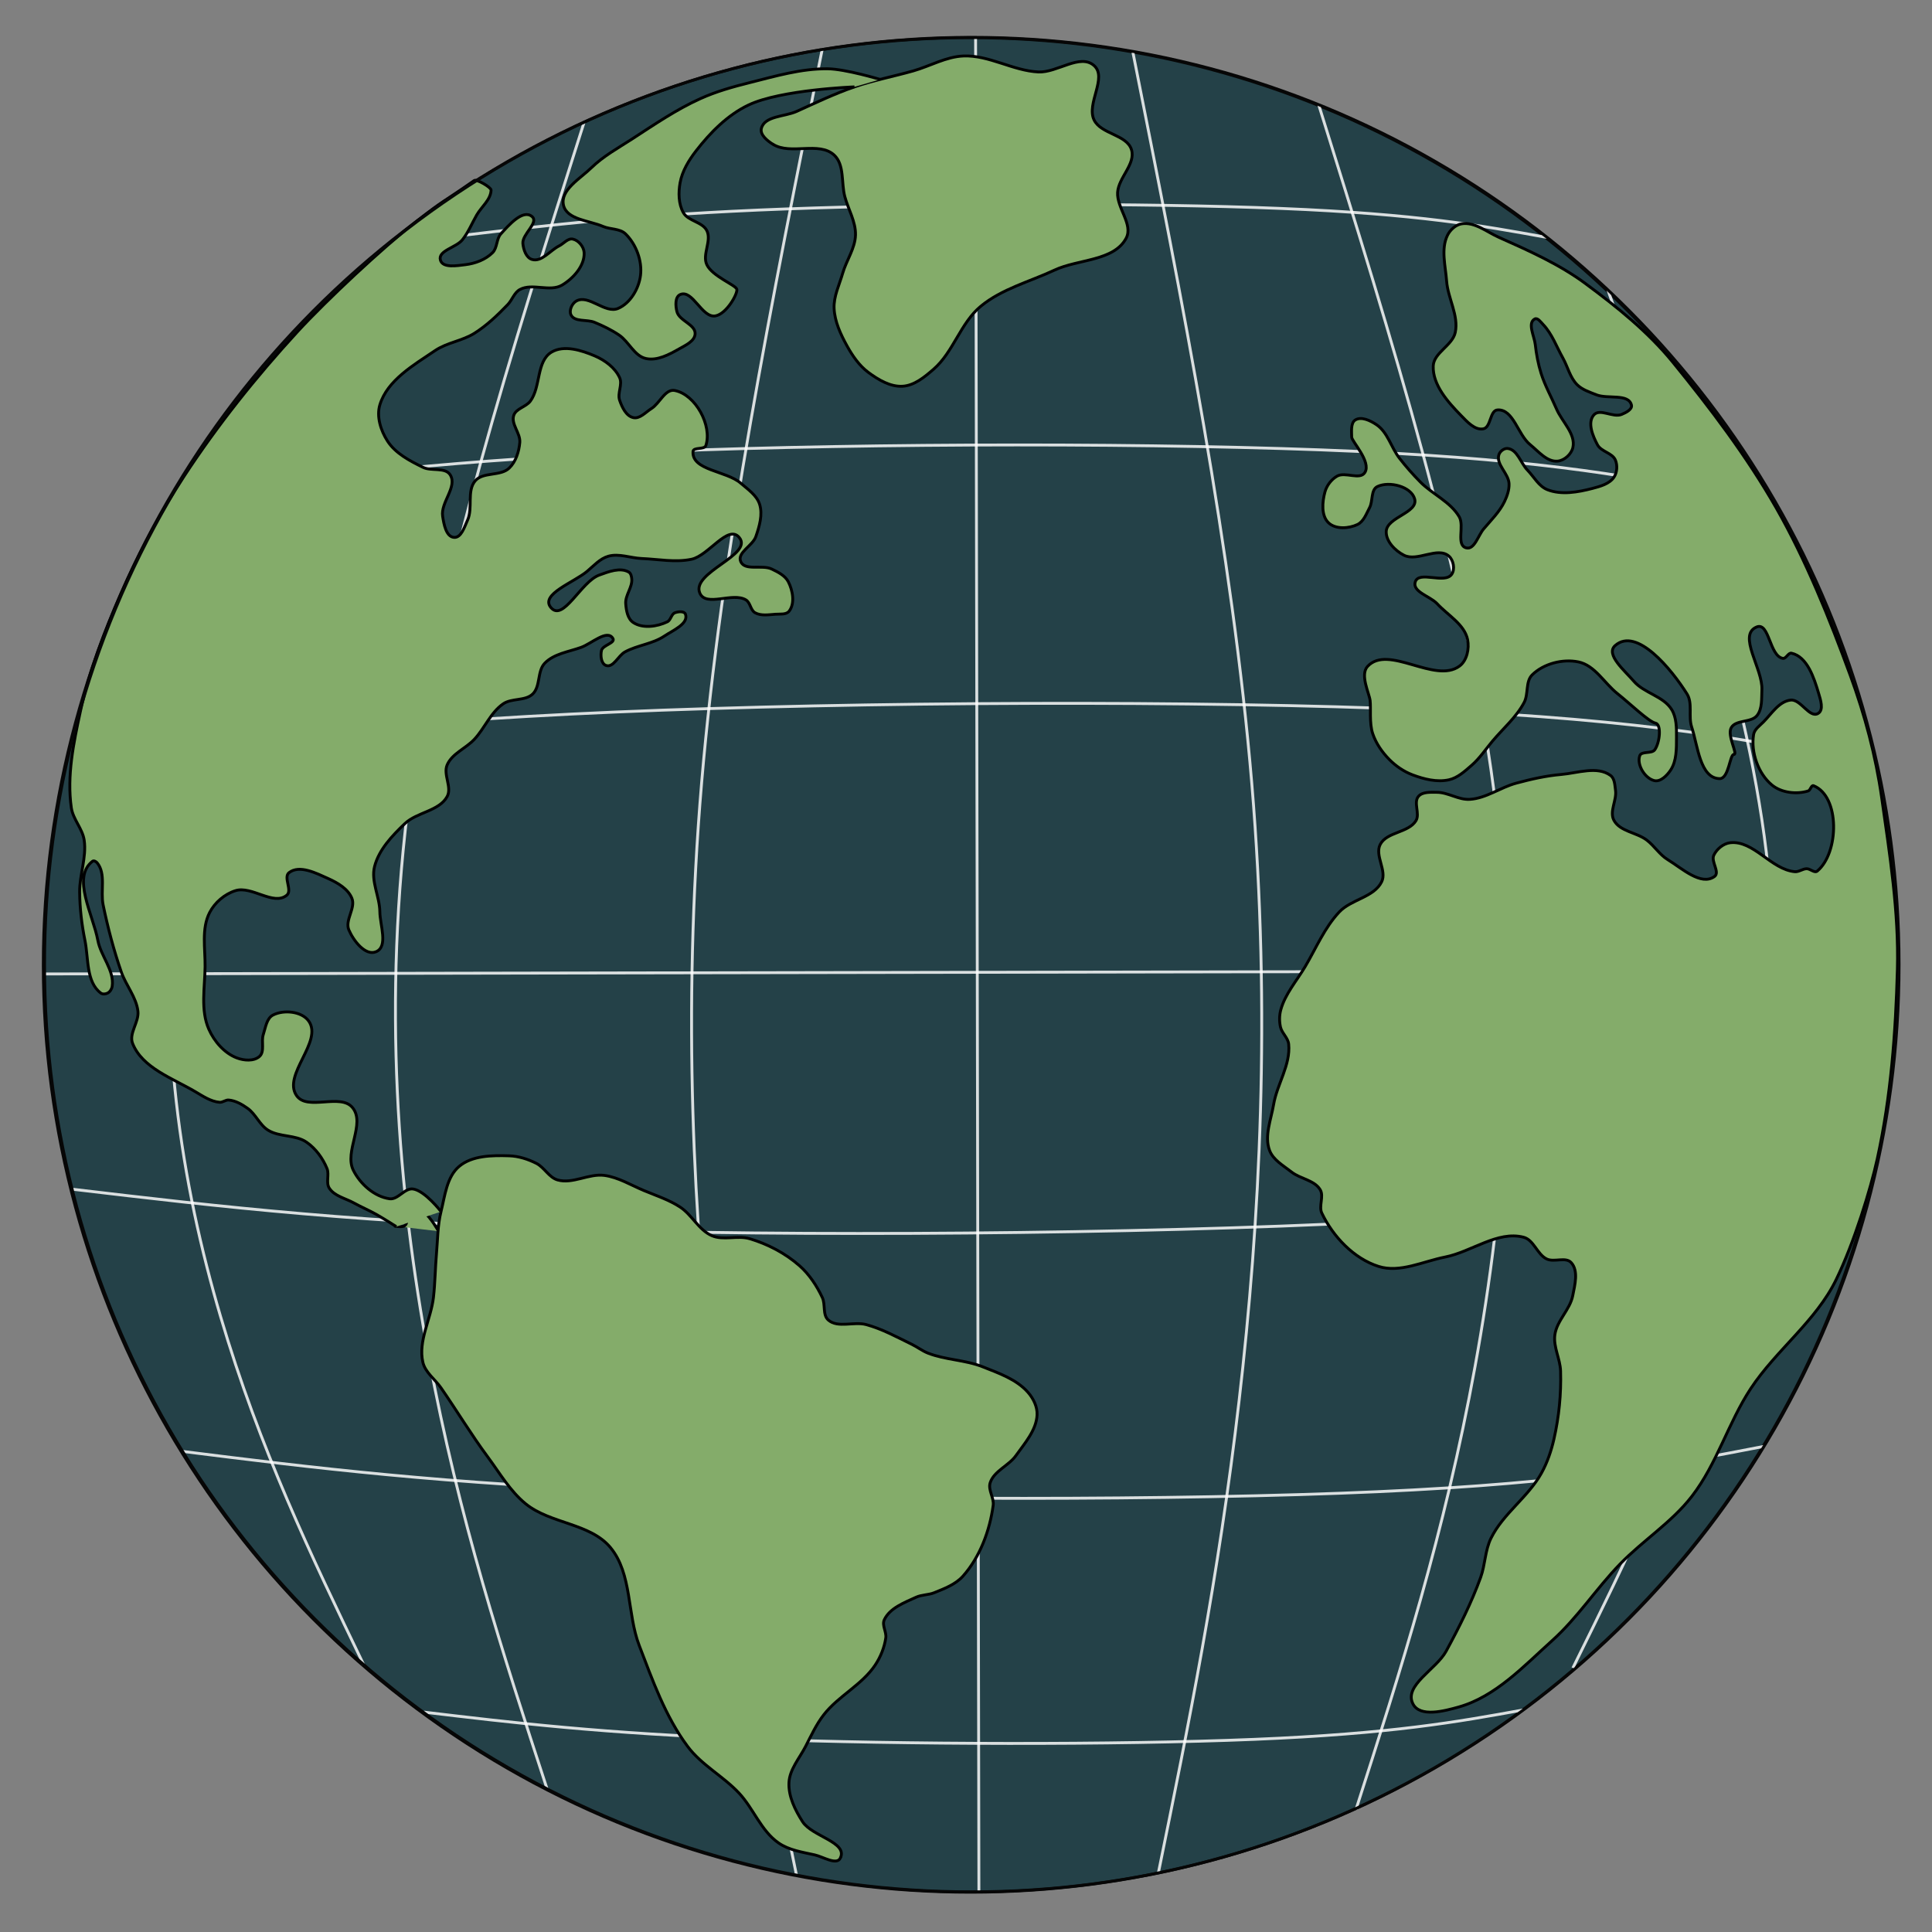 <?xml version="1.0" encoding="UTF-8" standalone="no"?>
<!-- Created with Inkscape (http://www.inkscape.org/) -->

<svg
   xmlns:dc="http://purl.org/dc/elements/1.1/"
   xmlns:cc="http://creativecommons.org/ns#"
   xmlns:rdf="http://www.w3.org/1999/02/22-rdf-syntax-ns#"
   xmlns:svg="http://www.w3.org/2000/svg"
   xmlns="http://www.w3.org/2000/svg"
   xmlns:sodipodi="http://sodipodi.sourceforge.net/DTD/sodipodi-0.dtd"
   xmlns:inkscape="http://www.inkscape.org/namespaces/inkscape"
   width="7in"
   height="7in"
   viewBox="0 0 177.8 177.8"
   version="1.1"
   id="svg1072"
   inkscape:version="0.92.2 (5c3e80d, 2017-08-06)"
   sodipodi:docname="Globe.svg">
  <rect x="0" y="0" width="177.8" height="177.8" fill="#808080" stroke="none"/>
  <defs
     id="defs1066">
    <inkscape:path-effect
       effect="bspline"
       id="path-effect1097-0-3-0"
       is_visible="true"
       weight="33.333"
       steps="2"
       helper_size="0"
       apply_no_weight="true"
       apply_with_weight="true"
       only_selected="false" />
    <inkscape:path-effect
       effect="bspline"
       id="path-effect1097"
       is_visible="true"
       weight="33.333"
       steps="2"
       helper_size="0"
       apply_no_weight="true"
       apply_with_weight="true"
       only_selected="false" />
    <inkscape:path-effect
       effect="bspline"
       id="path-effect1097-0"
       is_visible="true"
       weight="33.333"
       steps="2"
       helper_size="0"
       apply_no_weight="true"
       apply_with_weight="true"
       only_selected="false" />
    <inkscape:path-effect
       effect="bspline"
       id="path-effect1097-0-3"
       is_visible="true"
       weight="33.333"
       steps="2"
       helper_size="0"
       apply_no_weight="true"
       apply_with_weight="true"
       only_selected="false" />
    <inkscape:path-effect
       effect="bspline"
       id="path-effect1097-4-95"
       is_visible="true"
       weight="33.333"
       steps="2"
       helper_size="0"
       apply_no_weight="true"
       apply_with_weight="true"
       only_selected="false" />
    <inkscape:path-effect
       effect="bspline"
       id="path-effect1097-2"
       is_visible="true"
       weight="33.333"
       steps="2"
       helper_size="0"
       apply_no_weight="true"
       apply_with_weight="true"
       only_selected="false" />
    <inkscape:path-effect
       effect="bspline"
       id="path-effect1097-4-8"
       is_visible="true"
       weight="33.333"
       steps="2"
       helper_size="0"
       apply_no_weight="true"
       apply_with_weight="true"
       only_selected="false" />
    <inkscape:path-effect
       effect="bspline"
       id="path-effect1097-0-39"
       is_visible="true"
       weight="33.333"
       steps="2"
       helper_size="0"
       apply_no_weight="true"
       apply_with_weight="true"
       only_selected="false" />
    <inkscape:path-effect
       effect="bspline"
       id="path-effect1097-4-5"
       is_visible="true"
       weight="33.333"
       steps="2"
       helper_size="0"
       apply_no_weight="true"
       apply_with_weight="true"
       only_selected="false" />
    <inkscape:path-effect
       effect="bspline"
       id="path-effect1097-4-5-8"
       is_visible="true"
       weight="33.333"
       steps="2"
       helper_size="0"
       apply_no_weight="true"
       apply_with_weight="true"
       only_selected="false" />
    <inkscape:path-effect
       effect="bspline"
       id="path-effect1097-4-8-7"
       is_visible="true"
       weight="33.333"
       steps="2"
       helper_size="0"
       apply_no_weight="true"
       apply_with_weight="true"
       only_selected="false" />
    <inkscape:path-effect
       effect="bspline"
       id="path-effect1097-4-95-0"
       is_visible="true"
       weight="33.333"
       steps="2"
       helper_size="0"
       apply_no_weight="true"
       apply_with_weight="true"
       only_selected="false" />
  </defs>
  <sodipodi:namedview
     id="base"
     pagecolor="#ffffff"
     bordercolor="#666666"
     borderopacity="1.0"
     inkscape:pageopacity="0.0"
     inkscape:pageshadow="2"
     inkscape:zoom="0.7"
     inkscape:cx="629.10509"
     inkscape:cy="518.4932"
     inkscape:document-units="mm"
     inkscape:current-layer="layer1"
     showgrid="false"
     units="in"
     inkscape:window-width="1920"
     inkscape:window-height="1001"
     inkscape:window-x="-9"
     inkscape:window-y="-9"
     inkscape:window-maximized="1"
     inkscape:pagecheckerboard="false" />
  <g
     inkscape:label="Layer 1"
     inkscape:groupmode="layer"
     id="layer1"
     transform="translate(0,-119.2)">
    <g
       id="g899"
       transform="matrix(0.864,0,0,0.864,1.53,38.867)"
       style="stroke-width:1.157">
      <ellipse
         ry="98.767"
         rx="98.767"
         cy="195.759"
         cx="101.609"
         id="path815-4"
         style="opacity:1;fill:#244148;fill-opacity:1;stroke:#060606;stroke-width:0.307;stroke-miterlimit:4;stroke-dasharray:none;stroke-dashoffset:0;stroke-opacity:1" />
      <path
         inkscape:original-d="m 33.350447,124.51561 c -7.080121,20.49101 -14.158912,40.98261 -21.236369,61.4748 2.580342,16.59835 5.46939,33.17972 8.206085,49.77049 5.546903,11.50778 11.094684,23.01519 16.644009,34.5237"
         inkscape:path-effect="#path-effect1097-0-3-0"
         inkscape:connector-curvature="0"
         id="path1095-3-3-0"
         d="m 33.35,124.516 c -7.079,20.491 -14.158,40.983 -16.331,59.516 -2.173,18.532 0.565,35.139 4.707,49.188 4.142,14.049 9.689,25.557 15.238,37.066"
         style="fill:none;stroke:#ffffff;stroke-width:0.306px;stroke-linecap:butt;stroke-linejoin:miter;stroke-opacity:0.83" />
      <path
         inkscape:connector-curvature="0"
         id="path1093"
         d="m 102.145,97.121 0.353,197.282"
         style="fill:none;stroke:#ffffff;stroke-width:0.306px;stroke-linecap:butt;stroke-linejoin:miter;stroke-opacity:0.83" />
      <path
         inkscape:original-d="m 118.90549,98.572464 c 5.30524,26.707696 10.60963,53.416276 15.91319,80.125726 -1.10009,22.23948 -2.40116,44.47874 -3.60299,66.71946 -3.20194,15.69233 -6.40447,31.38427 -9.60796,47.07777"
         inkscape:path-effect="#path-effect1097"
         inkscape:connector-curvature="0"
         id="path1095"
         d="m 118.905,98.572 c 5.304,26.708 10.609,53.416 12.661,77.888 2.052,24.472 0.851,46.716 -1.351,65.683 -2.202,18.966 -5.404,34.658 -8.607,50.352"
         style="fill:none;stroke:#ffffff;stroke-width:0.306px;stroke-linecap:butt;stroke-linejoin:miter;stroke-opacity:0.83" />
      <path
         inkscape:original-d="m 138.68687,104.12745 c 7.8118,25.00736 15.62235,50.01553 23.43167,75.02451 -1.61986,20.82359 -3.53562,41.64697 -5.30528,62.47178 -4.71477,14.69328 -9.43038,29.38616 -14.14742,44.0805"
         inkscape:path-effect="#path-effect1097-0"
         inkscape:connector-curvature="0"
         id="path1095-3"
         d="m 138.687,104.127 c 7.81,25.008 15.621,50.016 18.643,72.926 3.022,22.91 1.252,43.746 -1.99,61.505 -3.242,17.759 -7.958,32.452 -12.674,47.146"
         style="fill:none;stroke:#ffffff;stroke-width:0.306px;stroke-linecap:butt;stroke-linejoin:miter;stroke-opacity:0.83" />
      <path
         inkscape:original-d="m 169.49726,123.86955 c 7.31605,20.63207 14.6307,41.26471 21.94397,61.89794 -2.6663,16.71263 -5.65162,33.4081 -8.4795,50.11311 -5.73174,11.58698 -11.46437,23.17359 -17.19861,34.7613"
         inkscape:path-effect="#path-effect1097-0-3"
         inkscape:connector-curvature="0"
         id="path1095-3-3"
         d="m 169.497,123.87 c 7.315,20.633 14.629,41.265 16.875,59.925 2.246,18.659 -0.584,35.381 -4.863,49.527 -4.28,14.146 -10.012,25.733 -15.746,37.321"
         style="fill:none;stroke:#ffffff;stroke-width:0.306px;stroke-linecap:butt;stroke-linejoin:miter;stroke-opacity:0.83" />
      <path
         sodipodi:nodetypes="cccc"
         inkscape:original-d="m 195.59924,216.59192 c -11.21265,2.42887 -22.42601,4.85857 -33.64007,7.2891 -36.50367,0.42502 -73.008918,0.85085 -109.514933,1.2776 -15.492208,-1.83726 -30.984715,-3.67359 -46.4789242,-5.50917"
         inkscape:path-effect="#path-effect1097-4-95"
         inkscape:connector-curvature="0"
         id="path1095-7-8"
         d="m 195.599,216.592 c -11.213,2.43 -22.426,4.859 -46.285,6.287 -23.859,1.428 -60.364,1.854 -86.363,1.149 -25.999,-0.705 -41.492,-2.542 -56.986,-4.378"
         style="fill:none;stroke:#ffffff;stroke-width:0.306px;stroke-linecap:butt;stroke-linejoin:miter;stroke-opacity:0.83" />
      <path
         inkscape:original-d="m 85.82222,98.162063 c -5.387481,26.800457 -10.774103,53.601797 -16.159868,80.404017 1.117144,22.31672 2.43837,44.63323 3.658834,66.95119 3.251583,15.7468 6.503749,31.49325 9.756902,47.24127"
         inkscape:path-effect="#path-effect1097-2"
         inkscape:connector-curvature="0"
         id="path1095-9"
         d="m 85.822,98.162 c -5.386,26.801 -10.773,53.602 -12.857,78.159 -2.084,24.557 -0.864,46.879 1.372,65.911 2.236,19.032 5.488,34.779 8.741,50.527"
         style="fill:none;stroke:#ffffff;stroke-width:0.306px;stroke-linecap:butt;stroke-linejoin:miter;stroke-opacity:0.83" />
      <path
         sodipodi:nodetypes="cccc"
         inkscape:original-d="m 186.10464,247.03889 c -9.98339,1.93778 -19.96742,3.87628 -29.95208,5.81546 -32.41646,-0.0356 -64.834326,-0.0706 -97.252888,-0.10488 -13.734597,-1.72589 -27.469467,-3.45101 -41.205858,-5.1755"
         inkscape:path-effect="#path-effect1097-4-8"
         inkscape:connector-curvature="0"
         id="path1095-7-0"
         d="m 186.105,247.039 c -9.983,1.938 -19.967,3.877 -41.168,4.829 -21.201,0.952 -53.618,0.917 -76.695,0.037 -23.077,-0.88 -36.812,-2.605 -50.548,-4.33"
         style="fill:none;stroke:#ffffff;stroke-width:0.306px;stroke-linecap:butt;stroke-linejoin:miter;stroke-opacity:0.83" />
      <path
         inkscape:original-d="m 60.448706,105.99333 c -7.773187,24.44468 -15.545132,48.8902 -23.315845,73.33652 1.611843,20.35505 3.518139,40.70993 5.279053,61.06617 4.691463,14.36267 9.38377,28.72496 14.077489,43.08868"
         inkscape:path-effect="#path-effect1097-0-39"
         inkscape:connector-curvature="0"
         id="path1095-3-0"
         d="m 60.449,105.993 c -7.772,24.445 -15.544,48.891 -18.551,71.285 -3.007,22.394 -1.246,42.762 1.98,60.121 3.226,17.359 7.918,31.722 12.611,46.086"
         style="fill:none;stroke:#ffffff;stroke-width:0.306px;stroke-linecap:butt;stroke-linejoin:miter;stroke-opacity:0.83" />
      <path
         sodipodi:nodetypes="cccc"
         inkscape:original-d="m 160.44599,275.11571 c -6.94095,1.26055 -13.88238,2.52154 -20.82425,3.783 -22.53545,-0.047 -45.071901,-0.0933 -67.60884,-0.13941 -9.547512,-1.13917 -19.095229,-2.27782 -28.643996,-3.41607"
         inkscape:path-effect="#path-effect1097-4-5"
         inkscape:connector-curvature="0"
         id="path1095-7-3"
         d="m 160.446,275.116 c -6.941,1.261 -13.882,2.522 -28.621,3.129 -14.739,0.607 -37.275,0.561 -53.317,-0.032 -16.042,-0.593 -25.59,-1.731 -35.139,-2.87"
         style="fill:none;stroke:#ffffff;stroke-width:0.306px;stroke-linecap:butt;stroke-linejoin:miter;stroke-opacity:0.83" />
      <path
         sodipodi:nodetypes="cccc"
         inkscape:original-d="m 163.02795,118.27336 c -6.87366,-1.24753 -13.74776,-2.49551 -20.6223,-3.74394 -22.31488,0.0564 -44.63072,0.11228 -66.947049,0.16773 -9.453494,1.1343 -18.907196,2.26809 -28.361941,3.40148"
         inkscape:path-effect="#path-effect1097-4-5-8"
         inkscape:connector-curvature="0"
         id="path1095-7-3-0"
         d="m 163.028,118.273 c -6.874,-1.248 -13.748,-2.496 -28.342,-3.092 -14.595,-0.596 -36.911,-0.54 -52.796,0.055 -15.885,0.595 -25.339,1.729 -34.793,2.863"
         style="fill:none;stroke:#ffffff;stroke-width:0.306px;stroke-linecap:butt;stroke-linejoin:miter;stroke-opacity:0.83" />
      <path
         sodipodi:nodetypes="cccc"
         inkscape:original-d="m 182.72037,145.85104 c -9.65251,-1.9232 -19.30562,-3.8471 -28.95936,-5.77169 -31.34015,0.0449 -62.681665,0.0891 -94.023855,0.13263 -13.278061,1.71949 -26.556387,3.43821 -39.836187,5.15631"
         inkscape:path-effect="#path-effect1097-4-8-7"
         inkscape:connector-curvature="0"
         id="path1095-7-0-6"
         d="m 182.72,145.851 c -9.652,-1.924 -19.306,-3.848 -39.803,-4.788 -20.497,-0.94 -51.839,-0.896 -74.149,-0.014 -22.31,0.881 -35.589,2.6 -48.868,4.319"
         style="fill:none;stroke:#ffffff;stroke-width:0.306px;stroke-linecap:butt;stroke-linejoin:miter;stroke-opacity:0.83" />
      <path
         sodipodi:nodetypes="cccc"
         inkscape:original-d="m 196.50172,174.1531 c -11.24976,-2.25075 -22.50024,-4.50233 -33.75143,-6.75472 -36.50582,0.1539 -73.013233,0.30703 -109.52142,0.45926 -15.461127,2.0827 -30.922563,4.16449 -46.3857179,6.24553"
         inkscape:path-effect="#path-effect1097-4-95-0"
         inkscape:connector-curvature="0"
         id="path1095-7-8-8"
         d="m 196.502,174.153 c -11.25,-2.251 -22.5,-4.503 -46.379,-5.552 -23.879,-1.049 -60.386,-0.896 -86.371,0.221 -25.985,1.117 -41.446,3.199 -56.909,5.281"
         style="fill:none;stroke:#ffffff;stroke-width:0.306px;stroke-linecap:butt;stroke-linejoin:miter;stroke-opacity:0.83" />
      <path
         inkscape:connector-curvature="0"
         id="path1093-0"
         d="M 200.579,196.365 2.896,196.718"
         style="fill:none;stroke:#ffffff;stroke-width:0.306px;stroke-linecap:butt;stroke-linejoin:miter;stroke-opacity:0.83" />
      <g
         style="fill:#84ac6a;fill-opacity:1;stroke-width:0.349"
         transform="matrix(3.318,0,0,3.318,-120.696,-143.648)"
         id="g1212">
        <path
           style="fill:#84ac6a;fill-opacity:1;stroke:#000000;stroke-width:0.092px;stroke-linecap:butt;stroke-linejoin:miter;stroke-opacity:1"
           d="m 48.495,110.671 c 0,0 0.256,0.059 0.342,-0.009 0.175,-0.137 -0.088,-0.515 0.114,-0.616 0.159,-0.079 0.363,0.085 0.504,0.188 0.213,0.155 0.466,0.608 0.466,0.608"
           id="path7178"
           inkscape:connector-curvature="0"
           sodipodi:nodetypes="csssc" />
        <g
           style="fill:#84ac6a;fill-opacity:1;stroke-width:0.349"
           id="g1194">
          <path
             sodipodi:nodetypes="ssssssssssssssssssssssssssssssssssssssssssssss"
             inkscape:connector-curvature="0"
             id="path7172"
             d="m 62.821,130.958 c 0.239,-0.505 -0.912,-0.69 -1.214,-1.161 -0.24,-0.374 -0.459,-0.814 -0.437,-1.257 0.021,-0.425 0.339,-0.782 0.534,-1.161 0.179,-0.347 0.343,-0.708 0.583,-1.016 0.47,-0.604 1.227,-0.959 1.651,-1.596 0.173,-0.259 0.295,-0.562 0.34,-0.871 0.028,-0.192 -0.13,-0.404 -0.049,-0.58 0.176,-0.378 0.641,-0.551 1.02,-0.725 0.182,-0.084 0.397,-0.07 0.583,-0.145 0.329,-0.133 0.687,-0.267 0.923,-0.532 0.548,-0.617 0.86,-1.457 0.971,-2.273 0.033,-0.242 -0.172,-0.493 -0.097,-0.725 0.123,-0.38 0.594,-0.545 0.826,-0.871 0.285,-0.4 0.656,-0.816 0.68,-1.306 0.013,-0.26 -0.119,-0.529 -0.291,-0.725 -0.367,-0.419 -0.939,-0.616 -1.457,-0.822 -0.558,-0.222 -1.189,-0.218 -1.748,-0.435 -0.189,-0.073 -0.352,-0.202 -0.534,-0.29 -0.476,-0.231 -0.946,-0.491 -1.457,-0.629 -0.393,-0.106 -0.906,0.121 -1.214,-0.145 -0.19,-0.164 -0.087,-0.499 -0.194,-0.725 -0.178,-0.376 -0.416,-0.74 -0.728,-1.016 -0.455,-0.402 -1.019,-0.697 -1.603,-0.871 -0.389,-0.115 -0.841,0.064 -1.214,-0.097 -0.421,-0.181 -0.637,-0.668 -1.02,-0.919 -0.357,-0.234 -0.772,-0.367 -1.166,-0.532 -0.416,-0.174 -0.816,-0.423 -1.263,-0.484 -0.5,-0.068 -1.022,0.286 -1.506,0.145 -0.277,-0.081 -0.423,-0.402 -0.68,-0.532 -0.27,-0.136 -0.572,-0.233 -0.874,-0.242 -0.546,-0.017 -1.185,-0.012 -1.603,0.339 -0.4,0.335 -0.457,0.945 -0.583,1.451 -0.11,0.441 -0.106,0.902 -0.146,1.354 -0.041,0.467 -0.043,0.937 -0.097,1.403 -0.081,0.698 -0.498,1.395 -0.34,2.08 0.076,0.327 0.392,0.546 0.583,0.822 0.51,0.736 0.972,1.505 1.506,2.225 0.383,0.517 0.715,1.093 1.214,1.499 0.791,0.643 2.071,0.618 2.72,1.403 0.697,0.843 0.531,2.124 0.923,3.144 0.429,1.118 0.838,2.279 1.554,3.24 0.444,0.596 1.144,0.956 1.651,1.499 0.463,0.496 0.706,1.207 1.263,1.596 0.335,0.235 0.766,0.298 1.166,0.387 0.27,0.06 0.707,0.346 0.826,0.097 z"
             style="fill:#84ac6a;fill-opacity:1;stroke:#000000;stroke-width:0.092px;stroke-linecap:butt;stroke-linejoin:miter;stroke-opacity:1" />
          <path
             sodipodi:nodetypes="csssssssssssssssssssssssssssssssssssssssssssssssssssssssssssssssssssssssssssssssssssssssssssssssssssssssssssssssssssssssssssssssssc"
             inkscape:connector-curvature="0"
             id="path7174"
             d="m 50,110.21 c 0,0 -0.517,-0.671 -0.898,-0.725 -0.269,-0.038 -0.483,0.351 -0.753,0.314 -0.491,-0.067 -0.947,-0.476 -1.166,-0.919 -0.296,-0.601 0.401,-1.489 -0.024,-2.007 -0.388,-0.473 -1.452,0.117 -1.797,-0.387 -0.458,-0.668 0.861,-1.737 0.389,-2.394 -0.225,-0.313 -0.797,-0.367 -1.141,-0.193 -0.21,0.106 -0.242,0.406 -0.316,0.629 -0.074,0.225 0.056,0.542 -0.121,0.701 -0.181,0.162 -0.501,0.135 -0.728,0.048 -0.401,-0.153 -0.725,-0.528 -0.898,-0.919 -0.272,-0.613 -0.129,-1.337 -0.121,-2.007 0.007,-0.582 -0.121,-1.223 0.146,-1.741 0.165,-0.321 0.481,-0.592 0.826,-0.701 0.526,-0.167 1.226,0.496 1.651,0.145 0.188,-0.155 -0.12,-0.577 0.073,-0.725 0.337,-0.26 0.875,0.019 1.263,0.193 0.298,0.135 0.629,0.327 0.753,0.629 0.13,0.315 -0.23,0.702 -0.097,1.016 0.145,0.343 0.529,0.846 0.874,0.701 0.397,-0.167 0.126,-0.853 0.121,-1.282 -0.005,-0.487 -0.29,-0.979 -0.17,-1.451 0.138,-0.544 0.565,-0.99 0.971,-1.378 0.389,-0.372 1.102,-0.4 1.36,-0.871 0.163,-0.297 -0.135,-0.705 0,-1.016 0.159,-0.367 0.602,-0.529 0.874,-0.822 0.332,-0.357 0.521,-0.859 0.923,-1.137 0.273,-0.189 0.706,-0.086 0.947,-0.314 0.258,-0.244 0.142,-0.736 0.389,-0.991 0.294,-0.305 0.767,-0.365 1.166,-0.508 0.333,-0.119 0.836,-0.591 1.02,-0.29 0.093,0.151 -0.324,0.215 -0.364,0.387 -0.039,0.164 -0.014,0.429 0.146,0.484 0.236,0.08 0.389,-0.315 0.607,-0.435 0.398,-0.218 0.886,-0.255 1.263,-0.508 0.271,-0.182 0.786,-0.394 0.68,-0.701 -0.037,-0.108 -0.233,-0.089 -0.34,-0.048 -0.118,0.045 -0.129,0.236 -0.243,0.29 -0.328,0.158 -0.789,0.224 -1.093,0.024 -0.182,-0.12 -0.227,-0.388 -0.243,-0.605 -0.02,-0.273 0.219,-0.525 0.194,-0.798 -0.007,-0.079 -0.028,-0.178 -0.097,-0.218 -0.275,-0.158 -0.649,-0.011 -0.947,0.097 -0.587,0.211 -1.158,1.52 -1.554,1.04 -0.349,-0.423 0.746,-0.807 1.166,-1.161 0.213,-0.179 0.412,-0.408 0.68,-0.484 0.343,-0.097 0.712,0.058 1.068,0.073 0.534,0.022 1.08,0.134 1.603,0.024 0.549,-0.116 1.17,-1.131 1.53,-0.701 0.469,0.56 -1.552,1.12 -1.263,1.789 0.197,0.457 1.056,-0.043 1.481,0.218 0.143,0.088 0.145,0.328 0.291,0.411 0.191,0.107 0.437,0.064 0.656,0.048 0.149,-0.011 0.345,0.02 0.437,-0.097 0.194,-0.248 0.119,-0.663 -0.024,-0.943 -0.102,-0.2 -0.331,-0.314 -0.534,-0.411 -0.308,-0.148 -0.865,0.072 -0.996,-0.242 -0.12,-0.287 0.384,-0.504 0.486,-0.798 0.114,-0.33 0.227,-0.707 0.121,-1.04 -0.092,-0.288 -0.378,-0.479 -0.607,-0.677 -0.463,-0.4 -1.575,-0.407 -1.53,-1.016 0.011,-0.151 0.366,-0.049 0.413,-0.193 0.206,-0.643 -0.331,-1.631 -0.996,-1.765 -0.311,-0.063 -0.484,0.412 -0.753,0.58 -0.184,0.115 -0.371,0.338 -0.583,0.29 -0.231,-0.052 -0.36,-0.334 -0.437,-0.556 -0.079,-0.229 0.1,-0.505 0,-0.725 -0.147,-0.323 -0.474,-0.562 -0.801,-0.701 -0.426,-0.181 -0.986,-0.357 -1.384,-0.121 -0.492,0.292 -0.341,1.112 -0.68,1.572 -0.139,0.189 -0.46,0.237 -0.534,0.459 -0.094,0.282 0.22,0.574 0.194,0.871 -0.026,0.295 -0.126,0.616 -0.34,0.822 -0.279,0.27 -0.842,0.114 -1.093,0.411 -0.276,0.327 -0.065,0.869 -0.243,1.257 -0.098,0.214 -0.202,0.576 -0.437,0.556 -0.256,-0.022 -0.324,-0.424 -0.364,-0.677 -0.07,-0.445 0.483,-0.948 0.243,-1.33 -0.161,-0.255 -0.603,-0.109 -0.874,-0.242 -0.426,-0.208 -0.886,-0.448 -1.141,-0.846 -0.214,-0.333 -0.358,-0.782 -0.243,-1.161 0.24,-0.791 1.086,-1.276 1.773,-1.741 0.381,-0.258 0.874,-0.311 1.263,-0.556 0.398,-0.251 0.742,-0.581 1.068,-0.919 0.144,-0.149 0.207,-0.384 0.389,-0.484 0.4,-0.218 0.969,0.089 1.36,-0.145 0.36,-0.216 0.725,-0.622 0.704,-1.04 -0.009,-0.189 -0.179,-0.397 -0.364,-0.435 -0.159,-0.033 -0.291,0.145 -0.437,0.218 -0.291,0.145 -0.562,0.529 -0.874,0.435 -0.187,-0.057 -0.272,-0.314 -0.291,-0.508 -0.03,-0.304 0.528,-0.676 0.291,-0.871 -0.293,-0.241 -0.74,0.276 -0.996,0.556 -0.149,0.163 -0.111,0.449 -0.267,0.605 -0.225,0.225 -0.558,0.349 -0.874,0.387 -0.27,0.032 -0.725,0.114 -0.801,-0.145 -0.09,-0.307 0.505,-0.403 0.704,-0.653 0.192,-0.24 0.308,-0.532 0.461,-0.798 0.154,-0.266 0.452,-0.491 0.461,-0.798 0.003,-0.09 -0.465,-0.36 -0.539,-0.309 -1.091,0.763 -0.899,0.565 -1.872,1.322 -1.074,0.836 -2.885,2.531 -3.805,3.533 -1.331,1.449 -2.566,2.997 -3.642,4.643 -0.777,1.187 -1.446,2.449 -2.015,3.748 -0.537,1.227 -1.028,2.488 -1.311,3.796 -0.219,1.013 -0.438,2.069 -0.291,3.095 0.053,0.369 0.359,0.671 0.413,1.04 0.081,0.552 -0.152,1.11 -0.146,1.668 0.006,0.519 0.066,1.039 0.17,1.548 0.118,0.577 0.035,1.341 0.51,1.693 0.058,0.043 0.154,0.034 0.219,0 0.077,-0.041 0.133,-0.131 0.146,-0.218 0.074,-0.51 -0.367,-0.969 -0.461,-1.475 -0.156,-0.834 -0.844,-2.021 -0.17,-2.539 0.041,-0.031 0.113,0.009 0.146,0.048 0.293,0.35 0.102,0.908 0.194,1.354 0.15,0.728 0.34,1.45 0.583,2.152 0.149,0.43 0.48,0.806 0.534,1.257 0.042,0.349 -0.3,0.713 -0.17,1.04 0.312,0.786 1.286,1.117 2.015,1.548 0.243,0.143 0.495,0.315 0.777,0.339 0.1,0.008 0.192,-0.081 0.291,-0.073 0.22,0.019 0.427,0.138 0.607,0.266 0.261,0.185 0.384,0.531 0.656,0.701 0.366,0.23 0.884,0.14 1.238,0.387 0.294,0.204 0.521,0.516 0.656,0.846 0.08,0.195 -0.042,0.451 0.073,0.629 0.166,0.257 0.519,0.326 0.787,0.474 0.236,0.131 0.486,0.236 0.721,0.368 0.22,0.123 0.644,0.393 0.644,0.393"
             style="fill:#84ac6a;fill-opacity:1;stroke:#000000;stroke-width:0.092px;stroke-linecap:butt;stroke-linejoin:miter;stroke-opacity:1" />
          <path
             sodipodi:nodetypes="ssssssssssssssssssssssss"
             inkscape:connector-curvature="0"
             id="path7180"
             d="m 60.663,75.951 c 0.563,0.348 1.471,-0.106 1.957,0.342 0.338,0.312 0.224,0.89 0.343,1.334 0.11,0.411 0.354,0.805 0.343,1.231 -0.011,0.432 -0.292,0.815 -0.412,1.231 -0.107,0.372 -0.293,0.742 -0.275,1.129 0.02,0.421 0.208,0.827 0.412,1.197 0.177,0.32 0.393,0.637 0.687,0.855 0.317,0.235 0.704,0.468 1.099,0.445 0.378,-0.022 0.71,-0.299 0.996,-0.547 0.635,-0.551 0.863,-1.481 1.511,-2.018 0.677,-0.561 1.573,-0.79 2.37,-1.163 0.76,-0.356 1.911,-0.285 2.301,-1.026 0.233,-0.442 -0.307,-0.973 -0.275,-1.47 0.031,-0.478 0.585,-0.909 0.446,-1.368 -0.147,-0.489 -0.98,-0.497 -1.202,-0.958 -0.253,-0.524 0.436,-1.357 0,-1.744 -0.447,-0.397 -1.187,0.234 -1.786,0.205 -0.819,-0.039 -1.585,-0.545 -2.404,-0.513 -0.561,0.022 -1.074,0.325 -1.614,0.479 -0.628,0.178 -1.272,0.3 -1.889,0.513 -0.635,0.22 -1.243,0.509 -1.854,0.787 -0.382,0.173 -1.032,0.141 -1.133,0.547 -0.051,0.206 0.197,0.401 0.378,0.513 z"
             style="fill:#84ac6a;fill-opacity:1;stroke:#000000;stroke-width:0.092px;stroke-linecap:butt;stroke-linejoin:miter;stroke-opacity:1" />
          <path
             sodipodi:nodetypes="csssssssssssssssssssssssssssc"
             inkscape:connector-curvature="0"
             id="path7182"
             d="m 63.273,74.105 c 0,0 -2.362,0.088 -3.4,0.581 -0.674,0.32 -1.227,0.882 -1.683,1.47 -0.235,0.303 -0.447,0.65 -0.515,1.026 -0.057,0.316 -0.054,0.677 0.103,0.958 0.155,0.277 0.615,0.297 0.756,0.581 0.161,0.327 -0.157,0.765 0,1.094 0.177,0.373 0.927,0.65 0.962,0.787 0.034,0.137 -0.326,0.791 -0.687,0.855 -0.435,0.077 -0.73,-0.863 -1.133,-0.684 -0.17,0.076 -0.149,0.367 -0.103,0.547 0.076,0.299 0.605,0.411 0.584,0.718 -0.016,0.233 -0.311,0.363 -0.515,0.479 -0.321,0.182 -0.704,0.388 -1.065,0.308 -0.372,-0.083 -0.544,-0.538 -0.859,-0.752 -0.245,-0.167 -0.516,-0.297 -0.79,-0.41 -0.244,-0.101 -0.641,-0.002 -0.756,-0.239 -0.069,-0.143 0.033,-0.367 0.172,-0.445 0.395,-0.222 0.921,0.415 1.339,0.239 0.395,-0.166 0.668,-0.637 0.721,-1.06 0.059,-0.469 -0.142,-1.004 -0.481,-1.334 -0.181,-0.176 -0.489,-0.139 -0.721,-0.239 -0.442,-0.191 -1.166,-0.216 -1.271,-0.684 -0.108,-0.485 0.536,-0.849 0.893,-1.197 0.381,-0.372 0.858,-0.634 1.305,-0.923 0.714,-0.463 1.422,-0.949 2.198,-1.299 0.504,-0.228 1.042,-0.379 1.58,-0.513 0.823,-0.206 1.658,-0.455 2.507,-0.445 0.572,0.007 1.683,0.342 1.683,0.342"
             style="fill:#84ac6a;fill-opacity:1;stroke:#000000;stroke-width:0.092px;stroke-linecap:butt;stroke-linejoin:miter;stroke-opacity:1" />
          <path
             sodipodi:nodetypes="cssssssssssssssssssssssssssssssssssssssssssssssssssssssssssssssssssssssssssssssssssssssssssssssssssssssssssssssssssssssssssssssssssssssssssssssssssssssssc"
             inkscape:connector-curvature="0"
             id="path7184"
             d="m 86.746,80.424 c -0.847,-0.626 -1.825,-1.061 -2.788,-1.49 -0.387,-0.172 -0.776,-0.503 -1.194,-0.433 -0.192,0.032 -0.368,0.193 -0.454,0.368 -0.216,0.441 -0.064,0.981 -0.028,1.47 0.041,0.555 0.392,1.102 0.278,1.647 -0.088,0.421 -0.693,0.651 -0.708,1.081 -0.02,0.608 0.471,1.155 0.897,1.591 0.193,0.198 0.442,0.477 0.713,0.424 0.249,-0.049 0.204,-0.594 0.458,-0.607 0.509,-0.027 0.647,0.795 1.043,1.114 0.267,0.216 0.541,0.562 0.883,0.53 0.218,-0.02 0.441,-0.223 0.489,-0.435 0.099,-0.438 -0.349,-0.828 -0.526,-1.241 -0.163,-0.38 -0.369,-0.744 -0.493,-1.138 -0.095,-0.301 -0.153,-0.614 -0.188,-0.927 -0.03,-0.272 -0.259,-0.688 -0.019,-0.821 0.094,-0.052 0.197,0.098 0.271,0.176 0.287,0.3 0.429,0.711 0.632,1.072 0.16,0.285 0.231,0.634 0.464,0.864 0.164,0.162 0.399,0.234 0.612,0.32 0.363,0.146 1.034,-0.049 1.127,0.329 0.035,0.141 -0.18,0.246 -0.315,0.302 -0.275,0.114 -0.698,-0.207 -0.893,0.017 -0.212,0.244 -0.034,0.676 0.119,0.96 0.119,0.221 0.479,0.258 0.575,0.49 0.07,0.169 0.056,0.394 -0.045,0.546 -0.144,0.217 -0.441,0.297 -0.694,0.363 -0.466,0.121 -0.995,0.216 -1.443,0.041 -0.279,-0.109 -0.433,-0.413 -0.641,-0.628 -0.219,-0.226 -0.325,-0.664 -0.639,-0.696 -0.114,-0.011 -0.244,0.091 -0.279,0.2 -0.099,0.313 0.312,0.602 0.326,0.93 0.009,0.199 -0.062,0.399 -0.148,0.579 -0.16,0.33 -0.432,0.595 -0.669,0.876 -0.177,0.21 -0.295,0.677 -0.561,0.605 -0.33,-0.089 -0.049,-0.702 -0.221,-0.996 -0.282,-0.482 -0.856,-0.721 -1.249,-1.118 -0.239,-0.241 -0.464,-0.497 -0.672,-0.765 -0.266,-0.343 -0.375,-0.832 -0.735,-1.074 -0.193,-0.13 -0.488,-0.276 -0.684,-0.15 -0.156,0.101 -0.111,0.408 -0.113,0.545 -0.003,0.137 0.634,0.79 0.425,1.137 -0.155,0.257 -0.635,-0.031 -0.895,0.12 -0.184,0.106 -0.331,0.301 -0.388,0.506 -0.088,0.322 -0.126,0.766 0.118,0.994 0.225,0.211 0.647,0.185 0.926,0.052 0.2,-0.096 0.284,-0.344 0.388,-0.54 0.114,-0.213 0.035,-0.575 0.253,-0.679 0.379,-0.18 1.084,-0.004 1.195,0.399 0.121,0.445 -0.895,0.582 -0.913,1.043 -0.012,0.317 0.286,0.618 0.569,0.763 0.427,0.219 1.08,-0.287 1.442,0.028 0.149,0.129 0.204,0.421 0.092,0.583 -0.226,0.328 -1.061,-0.131 -1.173,0.251 -0.093,0.317 0.483,0.455 0.708,0.698 0.341,0.368 0.872,0.657 0.974,1.147 0.06,0.29 -0.019,0.673 -0.257,0.85 -0.789,0.587 -2.286,-0.708 -2.954,0.012 -0.25,0.269 0.052,0.856 0.082,1.096 0.03,0.24 -0.031,0.725 0.083,1.062 0.105,0.312 0.302,0.597 0.534,0.831 0.209,0.212 0.467,0.388 0.746,0.493 0.367,0.138 0.782,0.243 1.165,0.159 0.282,-0.062 0.512,-0.276 0.73,-0.465 0.258,-0.223 0.448,-0.513 0.667,-0.774 0.345,-0.411 0.77,-0.771 1.02,-1.246 0.143,-0.272 0.039,-0.668 0.257,-0.884 0.365,-0.361 0.981,-0.52 1.485,-0.416 0.527,0.109 0.831,0.682 1.251,1.016 0.403,0.32 1.013,0.909 1.218,0.947 0.205,0.038 0.146,0.62 -0.016,0.855 -0.099,0.143 -0.428,0.032 -0.485,0.196 -0.1,0.29 0.166,0.723 0.466,0.796 0.201,0.048 0.407,-0.161 0.522,-0.332 0.2,-0.297 0.191,-0.699 0.192,-1.057 0.002,-0.302 0.003,-0.635 -0.155,-0.892 -0.265,-0.432 -0.89,-0.526 -1.219,-0.913 -0.278,-0.327 -0.917,-0.855 -0.596,-1.14 0.692,-0.615 1.814,0.766 2.306,1.549 0.191,0.303 0.039,0.723 0.151,1.063 0.197,0.597 0.265,1.646 0.896,1.659 0.302,0.006 0.324,-0.78 0.461,-0.778 0.137,0.003 -0.228,-0.607 -0.087,-0.857 0.151,-0.266 0.645,-0.152 0.832,-0.395 0.17,-0.22 0.139,-0.541 0.153,-0.818 0.035,-0.675 -0.796,-1.766 -0.167,-2.021 0.406,-0.165 0.407,0.934 0.839,1.008 0.106,0.018 0.173,-0.189 0.278,-0.166 0.505,0.112 0.722,0.788 0.869,1.282 0.062,0.208 0.173,0.536 -0.012,0.65 -0.279,0.171 -0.559,-0.464 -0.885,-0.427 -0.371,0.042 -0.61,0.436 -0.872,0.702 -0.12,0.122 -0.29,0.236 -0.317,0.404 -0.091,0.567 0.145,1.252 0.587,1.619 0.302,0.251 0.788,0.309 1.164,0.193 0.077,-0.024 0.1,-0.198 0.175,-0.168 0.852,0.34 0.822,2.151 0.119,2.739 -0.089,0.075 -0.225,-0.077 -0.342,-0.075 -0.13,0.002 -0.25,0.107 -0.38,0.095 -0.756,-0.066 -1.324,-1.017 -2.077,-0.929 -0.218,0.026 -0.429,0.203 -0.523,0.4 -0.098,0.206 0.207,0.551 0.021,0.684 -0.431,0.311 -1.047,-0.265 -1.501,-0.542 -0.263,-0.16 -0.429,-0.443 -0.675,-0.629 -0.327,-0.247 -0.861,-0.274 -1.053,-0.636 -0.15,-0.283 0.096,-0.64 0.053,-0.957 -0.023,-0.168 -0.025,-0.382 -0.163,-0.482 -0.425,-0.31 -1.055,-0.075 -1.579,-0.03 -0.49,0.042 -0.973,0.152 -1.448,0.28 -0.507,0.137 -0.963,0.486 -1.487,0.519 -0.361,0.023 -0.699,-0.226 -1.06,-0.226 -0.2,2.76e-4 -0.453,-0.022 -0.586,0.126 -0.177,0.196 0.053,0.56 -0.084,0.785 -0.238,0.392 -0.939,0.356 -1.148,0.765 -0.182,0.356 0.223,0.839 0.046,1.198 -0.245,0.497 -0.977,0.562 -1.358,0.966 -0.474,0.503 -0.746,1.164 -1.098,1.758 -0.271,0.456 -0.643,0.876 -0.782,1.387 -0.048,0.176 -0.049,0.369 -0.01,0.547 0.043,0.199 0.244,0.349 0.264,0.552 0.067,0.663 -0.373,1.283 -0.484,1.94 -0.082,0.485 -0.301,1.007 -0.131,1.468 0.114,0.31 0.447,0.493 0.708,0.698 0.282,0.221 0.731,0.259 0.917,0.565 0.131,0.215 -0.054,0.526 0.054,0.754 0.358,0.751 1.026,1.459 1.822,1.711 0.685,0.217 1.43,-0.163 2.135,-0.301 0.85,-0.167 1.681,-0.853 2.52,-0.636 0.329,0.085 0.436,0.55 0.742,0.698 0.239,0.116 0.61,-0.079 0.788,0.118 0.238,0.263 0.116,0.714 0.048,1.061 -0.088,0.451 -0.511,0.799 -0.574,1.255 -0.054,0.39 0.172,0.773 0.184,1.166 0.022,0.731 -0.051,1.471 -0.214,2.185 -0.086,0.376 -0.212,0.749 -0.399,1.087 -0.427,0.771 -1.23,1.3 -1.62,2.09 -0.193,0.389 -0.185,0.851 -0.333,1.259 -0.298,0.821 -0.692,1.606 -1.11,2.373 -0.319,0.584 -1.367,1.098 -1.063,1.69 0.224,0.437 1.001,0.231 1.475,0.097 1.18,-0.335 2.084,-1.313 2.995,-2.132 0.814,-0.731 1.415,-1.67 2.177,-2.455 0.736,-0.76 1.663,-1.342 2.309,-2.179 0.802,-1.039 1.165,-2.357 1.886,-3.453 0.816,-1.239 2.099,-2.17 2.746,-3.505 0.576,-1.188 1.102,-2.897 1.317,-3.872 0.441,-2.006 0.59,-4.052 0.646,-6.086 0.05,-1.826 -0.248,-3.701 -0.505,-5.51 -0.191,-1.344 -0.539,-2.643 -1.006,-3.919 -0.661,-1.806 -1.425,-3.709 -2.379,-5.38 -0.945,-1.655 -2.116,-3.202 -3.321,-4.68 -0.791,-0.97 -1.789,-1.772 -2.796,-2.517 z"
             style="fill:#84ac6a;fill-opacity:1;stroke:#000000;stroke-width:0.092px;stroke-linecap:butt;stroke-linejoin:miter;stroke-opacity:1" />
        </g>
      </g>
      <ellipse
         ry="98.767"
         rx="98.767"
         cy="195.722"
         cx="101.741"
         id="path815-4-4"
         style="opacity:1;fill:none;fill-opacity:1;stroke:#060606;stroke-width:0.307;stroke-miterlimit:4;stroke-dasharray:none;stroke-dashoffset:0;stroke-opacity:1" />
    </g>
  </g>
</svg>
